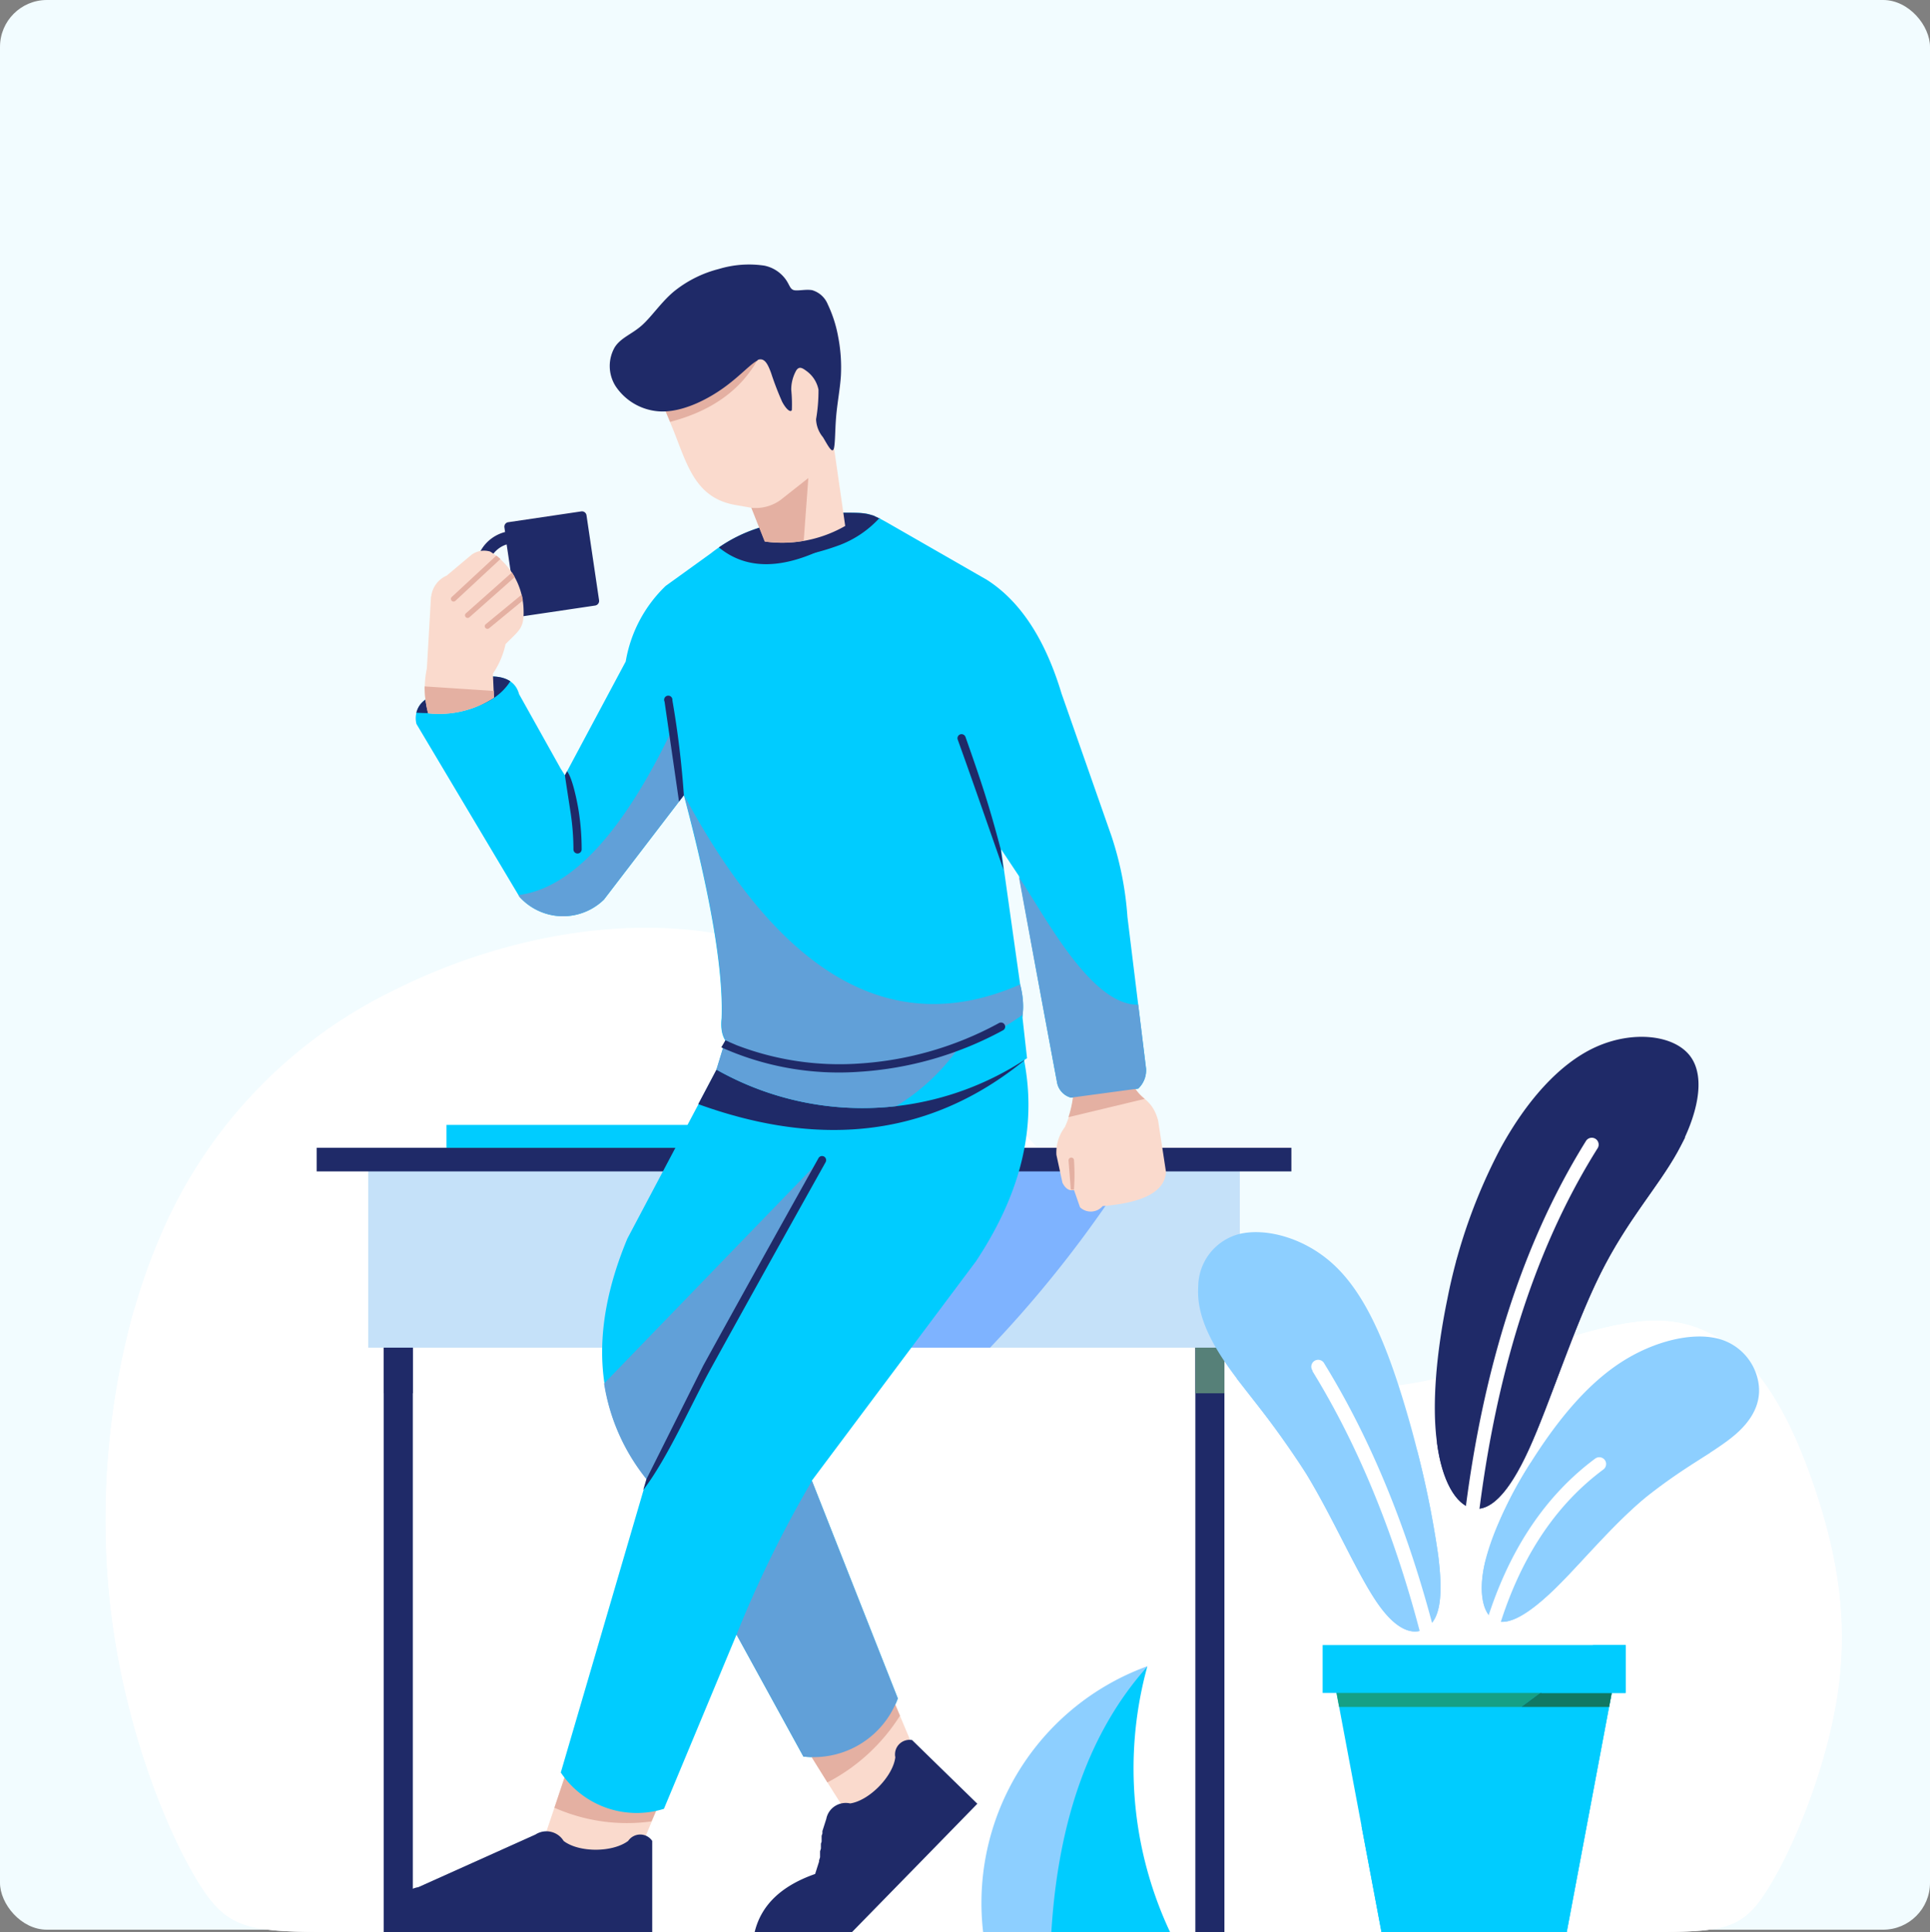 <svg xmlns="http://www.w3.org/2000/svg" viewBox="0 0 247 247.31"><rect x="0" y="0" width="247" height="247.31" fill="#808080" stroke="none"/><defs><style>.cls-1{fill:#f2fcff;}.cls-10,.cls-2{fill:#fff;}.cls-11,.cls-12,.cls-14,.cls-15,.cls-16,.cls-2,.cls-3,.cls-4,.cls-8,.cls-9{fill-rule:evenodd;}.cls-3{fill:#8dcfff;}.cls-13,.cls-4{fill:#0cf;}.cls-5,.cls-9{fill:#1f2a68;}.cls-6{fill:#568078;}.cls-7{fill:#c5e1f9;}.cls-8{fill:#7eb3ff;}.cls-11{fill:#16a085;}.cls-12{fill:#117863;}.cls-14{fill:#fadacd;}.cls-15{fill:#e4b0a2;}.cls-16{fill:#61a0d8;}</style></defs><g id="Layer_2" data-name="Layer 2"><g id="Layer_1-2" data-name="Layer 1"><rect class="cls-1" width="247" height="247" rx="6"/><path class="cls-2" d="M25.23,240.68c-4-6.62-9.38-19.87-11.1-35.16s.2-32.6,6.13-46.68a61.71,61.71,0,0,1,30.33-32.17c14.46-7.23,33.46-10.85,49.44-5s28.94,21.19,40.5,33.65,21.72,22,34.37,22.22,27.78-9.09,38.06-8.46,15.69,11.12,19,20.66,4.6,18.12,3.11,27.56S229.34,237,226,242.16s-5.81,5.15-16.93,5.15H44.87c-13,0-15.63,0-19.64-6.63"/><path class="cls-2" d="M25.23,240.68c-4-6.62-9.38-19.87-11.1-35.16a100.31,100.31,0,0,1,3.07-38A119.39,119.39,0,0,1,38.67,169a74.3,74.3,0,0,1,38.24,18.6c8.31,7.39,13,14,21.13,18.54s19.58,7.06,29.08,5.21,17-8.05,28.37-16c8.78-6.12,19.86-13.28,31-19.6,9.53-2.61,19.23-7.11,26.5-6.67,10.27.62,15.69,11.12,19,20.66s4.6,18.12,3.11,27.56S229.34,237,226,242.16s-5.81,5.15-16.93,5.15H44.87c-13,0-15.63,0-19.64-6.63"/><path class="cls-3" d="M175.36,247.31H125.82a32.25,32.25,0,0,1,33.65-35.93,26.89,26.89,0,0,1,15.89,35.93"/><path class="cls-4" d="M174.62,247.31H134.55q1.33-21.74,12.3-34h0a23.75,23.75,0,0,1,28.21,12.33,26.7,26.7,0,0,1,2.4,9.83,23.87,23.87,0,0,1-2.85,11.88"/><path class="cls-2" d="M220.51,184.61c3.22,9.9,4.35,19,2.78,28.89-1.69,10.63-6.49,22.22-10.27,28s-6.55,5.8-19.08,5.8h-44.2a49.28,49.28,0,0,1,70.77-62.7"/><rect class="cls-5" x="49.11" y="148.33" width="3.72" height="98.97"/><rect class="cls-5" x="49.11" y="169.52" width="3.72" height="8.82"/><rect class="cls-5" x="152.98" y="148.33" width="3.72" height="98.97"/><rect class="cls-6" x="152.98" y="169.52" width="3.72" height="8.82"/><rect class="cls-7" x="47.13" y="148.33" width="111.54" height="24.17"/><path class="cls-8" d="M106.84,148.33h38.6a150.51,150.51,0,0,1-18.73,24.17H108.8a27.13,27.13,0,0,1-9.67-12.74Z"/><path class="cls-3" d="M176.44,205.42c-2.65-3.72-5.72-10.95-9.24-16.73s-7.5-10.12-10.14-13.92-3.92-7-3.71-10.09a7,7,0,0,1,5.19-6.71c3.28-.83,8.13.36,11.85,3.64s6.3,8.65,8.61,15.78a135.4,135.4,0,0,1,5.06,21.7c.71,5.66.09,8.06-1.33,9.16s-3.64.89-6.29-2.83"/><path class="cls-3" d="M176.44,205.42c-2.65-3.72-5.72-10.95-9.24-16.73a142.72,142.72,0,0,0-8.92-12.24q15.76-2.87,23.1,9.27a117.84,117.84,0,0,1,2.68,13.37c.71,5.66.09,8.06-1.33,9.16s-3.64.89-6.29-2.83"/><path class="cls-3" d="M190.09,199.82c-1,4.1-.26,7,1.37,7.63s4.15-.82,7.44-4,7.36-8.19,11.68-11.77,8.89-5.79,11.54-8.09,3.39-4.71,2.83-7.07a7,7,0,0,0-5.63-5.29c-3.22-.6-7.79.52-11.82,3.12S200,181,196.89,185.68s-5.81,10-6.8,14.14"/><path class="cls-3" d="M190.09,199.82c-1,4.1-.26,7,1.37,7.63s4.15-.82,7.44-4,7.36-8.19,11.68-11.77a84.55,84.55,0,0,1,8.28-5.74,26.73,26.73,0,0,0-4.59-1,38,38,0,0,0-12.9.4,26.24,26.24,0,0,0-5.5,1.94,47.32,47.32,0,0,0-5.78,12.55"/><path class="cls-9" d="M183.9,184.62c.62,4.89,2.43,8,4.54,8.45s4.49-1.59,7.19-7.48,5.73-15.61,9.18-22.53,7.33-11.05,9.86-15.6,3.71-9.5,1.65-12.26-7.39-3.33-12.14-1.16-8.93,7.07-12.13,12.91a70.39,70.39,0,0,0-6.82,19.33c-1.39,6.74-2,13.45-1.33,18.34"/><path class="cls-9" d="M183.9,184.62c.62,4.89,2.43,8,4.54,8.45s4.49-1.59,7.19-7.48,5.73-15.61,9.18-22.53,7.33-11.05,9.86-15.6c.34-.62.67-1.26,1-1.89h-.34c-4.64.08-13.43,2.43-19.35,6.26-4.41,2.84-7.22,6.51-9.55,9.56-.43,1.63.34-1.63,0,0-1.39,6.74-3.12,18.34-2.49,23.23"/><path class="cls-10" d="M168,175.47a.88.88,0,1,1,1.49-.92q15.06,24.45,19.33,63.88a.86.86,0,0,1-.77,1,.88.88,0,0,1-1-.78q-4.23-39-19.08-63.14"/><path class="cls-10" d="M188.06,232.26a.87.87,0,0,1-.83.91.88.88,0,0,1-.92-.83Q185,204.55,189.18,183T203,146a.88.88,0,0,1,1.49.93Q195,162,190.9,183.34t-2.84,48.92"/><path class="cls-10" d="M188.56,236.19a.88.88,0,0,1-.87.88.86.86,0,0,1-.88-.86q-.56-36.21,17.34-49.51a.88.88,0,0,1,1.23.18.87.87,0,0,1-.19,1.22Q188,200.87,188.56,236.19"/><polygon class="cls-4" points="200.51 247.31 176.8 247.31 170.12 211.77 207.19 211.77 200.51 247.31"/><polygon class="cls-11" points="171.38 218.49 170.12 211.77 207.19 211.77 205.93 218.49 171.38 218.49"/><polygon class="cls-4" points="200.51 247.31 176.8 247.31 174.24 233.7 203.73 211.77 207.19 211.77 200.51 247.31"/><polygon class="cls-12" points="194.69 218.49 203.73 211.77 207.19 211.77 205.93 218.49 194.69 218.49"/><rect class="cls-13" x="169.27" y="210.57" width="38.78" height="6.13"/><polygon class="cls-4" points="203.91 210.57 208.04 210.57 208.04 216.7 197.28 216.7 203.91 210.57"/><rect class="cls-5" x="40.53" y="146.92" width="124.74" height="3.02"/><rect class="cls-13" x="57.14" y="143.99" width="42.1" height="2.93"/><path class="cls-14" d="M81.4,237.94a8.13,8.13,0,0,1-11.9-2.23l3.1-9.21a16.84,16.84,0,0,0,11.64,4.68Z"/><path class="cls-15" d="M70.93,231.46l1.67-5a16.84,16.84,0,0,0,11.64,4.68l-.86,2a22.9,22.9,0,0,1-12.45-1.76"/><path class="cls-4" d="M130.9,134.91c1.88,8.58.14,17.28-6,26.54l-21,28.07s3.66,9.29,11,27.88a11.47,11.47,0,0,1-12.08,7.44l-8.56-15.61s-3.09,7.43-9.29,22.3a11.69,11.69,0,0,1-13.2-4.65l11-37.55q-10-12.72-2.48-30.79h0l12.22-23.1a38,38,0,0,0,38.43-.53"/><path class="cls-9" d="M130.9,134.91c.06.28.12.56.17.84q-17.61,14.31-41.71,5.58l3.11-5.89a38,38,0,0,0,38.43-.53"/><path class="cls-16" d="M82.73,189.33a25.8,25.8,0,0,1-5.42-12.24L105.44,148,82.73,189.33"/><path class="cls-14" d="M117.75,225.75a8.13,8.13,0,0,1-9.26,7.08,3.15,3.15,0,0,0,.09-.42l-4.73-7.5L103,223.2a17,17,0,0,0,11.24-5.81Z"/><path class="cls-15" d="M105.88,228.14l-2-3.23L103,223.2a17,17,0,0,0,11.24-5.81l.94,2.22a24.09,24.09,0,0,1-9.27,8.53"/><path class="cls-16" d="M103.9,189.52s3.66,9.29,11,27.88a11.47,11.47,0,0,1-12.08,7.44l-8.56-15.61a147.7,147.7,0,0,1,9.67-19.71"/><path class="cls-9" d="M82.32,190.72l.41-1.39L90,174.8q5.55-10.1,14.75-26.56a.52.52,0,0,1,.71-.2.53.53,0,0,1,.2.72Q96.58,165,90.9,175.31c-2.51,4.57-5.49,11.39-8.58,15.41"/><path class="cls-4" d="M98.22,135.62A42.51,42.51,0,0,0,128,134.26q4-2.47,2.56-8.25s-.82-5.77-2.44-17.31l2.32,3.49S132,121,135.27,138.5a2.47,2.47,0,0,0,1.8,2l8.6-1.16a3.22,3.22,0,0,0,1-2.56s-.79-6.47-2.38-19.4A41.82,41.82,0,0,0,142.24,107l-6.39-18.24q-3.14-10.43-9.53-14.53l-12.19-7c-2.75-1.58-2.91-1.61-6.2-1.61a32.18,32.18,0,0,0-11,2A19.55,19.55,0,0,0,91,70.81L85.19,75a17.41,17.41,0,0,0-5.11,9.67Q72.3,99.23,72.3,99.24l-.55-.87h0l-5.32-9.52c-1.22-4.61-9.9-1.07-12.26.92a2.9,2.9,0,0,0-.87,2.9q13.19,22.14,13.19,22.13a7.5,7.5,0,0,0,10.8.35l10.23-13.36q5.16,19.39,4.83,28.52c-.45,4.25,2.6,4.3,5.87,5.31"/><path class="cls-9" d="M112.05,66.13c-1.12-.49-1.92-.5-4.12-.5a32.18,32.18,0,0,0-11,2A18.72,18.72,0,0,0,92,70.07q7,5.76,20-3.94"/><path class="cls-9" d="M112.61,66.4a8.44,8.44,0,0,0-1-.45,12.52,12.52,0,0,1-4.42,2.91,30.27,30.27,0,0,1-10.42,1.87.53.53,0,1,0,0,1,31.35,31.35,0,0,0,10.79-2,13.39,13.39,0,0,0,5-3.43"/><path class="cls-9" d="M65.33,87.22c-2.73-1.89-9.18.87-11.16,2.55a2.72,2.72,0,0,0-.88,1.46q9.12.49,12-4"/><path class="cls-14" d="M83.69,49.09A11.34,11.34,0,1,1,105.83,51l2.34,16.32a16.17,16.17,0,0,1-10.26,2L96.16,65,94,64.62c-5.31-1-6.15-5.6-8.12-10.28Z"/><path class="cls-15" d="M83.69,49.09c0-.3,0-.59-.06-.89a13.83,13.83,0,0,1,13.9-3.27Q94.37,51.76,85.76,54Z"/><path class="cls-9" d="M97,46.12c-.89.39-2.26,2-4.43,3.55s-5.13,3-7.78,3a7.26,7.26,0,0,1-6-3.23,4.82,4.82,0,0,1-.11-5c.79-1.23,2.19-1.66,3.46-2.79s2.44-2.93,4.07-4.31A15,15,0,0,1,92,34.43,13.32,13.32,0,0,1,97.81,34a4.46,4.46,0,0,1,2.81,1.86c.45.67.5,1.16,1,1.28s1.5-.14,2.31,0a3.09,3.09,0,0,1,2,1.8,16.43,16.43,0,0,1,1.33,4.13,20.55,20.55,0,0,1,.36,5c-.11,1.73-.47,3.51-.62,5.36s-.1,3.76-.35,4.14-.83-.79-1.33-1.61a3.79,3.79,0,0,1-.88-2.3,21.59,21.59,0,0,0,.31-3.78,3.87,3.87,0,0,0-1.59-2.43c-.58-.44-.91-.52-1.24-.06a5,5,0,0,0-.66,2.5,18.18,18.18,0,0,1,.08,2.59c-.15.37-.72-.07-1.24-1.05a38.2,38.2,0,0,1-1.42-3.7c-.44-1.18-.85-2-1.74-1.65"/><path class="cls-15" d="M102.86,69.22a16.1,16.1,0,0,1-5,.09L96.16,65a5.44,5.44,0,0,0,3.73-1l3.56-2.81Z"/><path class="cls-16" d="M98.22,135.62A42.51,42.51,0,0,0,128,134.26q4-2.47,2.56-8.25-24.33,10.69-43-24.22,5.16,19.39,4.83,28.52c-.45,4.25,2.6,4.3,5.87,5.31"/><path class="cls-14" d="M137.42,139.26l7.39-.81c1,2.41,2.61,2,3.41,5t1,6.54q-.19,3.75-8.1,4.39a2,2,0,0,1-2.9.15l-.77-2.21c-.6.15-1.09-.16-1.48-.93,0,0-.25-1.18-.77-3.56a5.35,5.35,0,0,1,1.08-3.56,13.11,13.11,0,0,0,1.17-5"/><path class="cls-15" d="M137.42,139.26l7.39-.81a5.39,5.39,0,0,0,1.69,2.21L136.74,143a14,14,0,0,0,.68-3.75"/><path class="cls-16" d="M130.39,112.19S132,121,135.27,138.5a2.47,2.47,0,0,0,1.8,2l8.6-1.16a3.22,3.22,0,0,0,1-2.56l-1-8.18c-6.17.13-12.22-11.92-15.32-16.39"/><path class="cls-16" d="M66.35,114.57l.14.23a7.5,7.5,0,0,0,10.8.35l10.23-13.36-1.41-8.58q-9.57,20.08-19.76,21.36"/><path class="cls-4" d="M130.83,129.93a37.82,37.82,0,0,1-38,3.25l-1.14,3.73a37.93,37.93,0,0,0,39.75-1.46q-.62-5.52-.61-5.52"/><path class="cls-16" d="M122.52,134.35a37.82,37.82,0,0,1-29.69-1.17l-1.14,3.73a37.93,37.93,0,0,0,23,4.68,26.78,26.78,0,0,0,7.83-7.24"/><path class="cls-9" d="M128.44,111.35l-.37-2.65c-1.5-5.69-2.49-8.65-4.51-14.38a.54.54,0,0,0-.67-.32.52.52,0,0,0-.32.67c2,5.56,3.92,11.12,5.87,16.68"/><path class="cls-9" d="M72.57,98.72l-.27.52c.14,1,.37,2.45.68,4.49a31.87,31.87,0,0,1,.41,5,.52.52,0,0,0,.52.52.53.53,0,0,0,.53-.53,31.69,31.69,0,0,0-.43-5.22C73.86,102.63,73.28,99.6,72.57,98.72Z"/><path class="cls-9" d="M86.9,102.6l.62-.81a118.12,118.12,0,0,0-1.47-12.15.53.53,0,1,0-1,.17Z"/><path class="cls-15" d="M137.42,152.27a.84.84,0,0,1-.38,0l-.29-3.72a.36.36,0,0,1,.33-.38.35.35,0,0,1,.37.33,27.53,27.53,0,0,1,0,3.74"/><path class="cls-9" d="M65.84,76.41l-1-6.72a3.32,3.32,0,0,0-1.07.56,3.43,3.43,0,0,0-1.3,3.22,3.48,3.48,0,0,0,.72,1.66,3.38,3.38,0,0,0,1.46,1.05,3.23,3.23,0,0,0,1.19.23M65,66.85l9.39-1.39a.59.59,0,0,1,.67.49l1.61,10.89a.6.6,0,0,1-.5.67L66.8,78.9a.6.6,0,0,1-.67-.5L66.06,78A5,5,0,0,1,62,76.1a5,5,0,0,1,2.64-8l-.09-.62A.58.58,0,0,1,65,66.85Z"/><path class="cls-14" d="M55.18,76.39a3.35,3.35,0,0,1,2-2.72L60.36,71a2.71,2.71,0,0,1,2.37-.4A9,9,0,0,1,67,77.85c.12,2.65-.52,2.76-2.3,4.6a10.77,10.77,0,0,1-1.62,3.78c.09,2,.14,3.07.14,3.07a12.89,12.89,0,0,1-8.42,2,12.14,12.14,0,0,1-.17-5.75c.36-6.13.53-9.2.53-9.2"/><path class="cls-15" d="M63.2,88.44l0,.86a12.89,12.89,0,0,1-8.42,2,14.17,14.17,0,0,1-.44-3.44Z"/><path class="cls-15" d="M66.77,76.11q.09.38.15.75l-4.3,3.54a.35.35,0,0,1-.48,0,.34.34,0,0,1,0-.48Zm-1.25-2.84c.13.2.25.39.36.6L60.09,79a.34.34,0,0,1-.48,0,.34.34,0,0,1,0-.48Zm-2-2.15c.19.14.36.28.53.43L58.29,76.9a.34.34,0,0,1-.48,0,.34.34,0,0,1,0-.48Z"/><path class="cls-9" d="M49.47,247.31h34V235.64a1.85,1.85,0,0,0-1.54-.82,1.88,1.88,0,0,0-1.54.82c-2,1.5-6.31,1.5-8.26,0a2.55,2.55,0,0,0-1.6-1.16,2.57,2.57,0,0,0-2,.34l-15,6.74c-2.27.35-4,3.45-4.14,5.75"/><path class="cls-9" d="M109.79,247.31H96.58q1.24-5.17,7.74-7.44l.5-1.58v0l0-.14.13-.42,0-.13,0-.14,0-.13,0-.12,0-.13,0-.12.11-.34,0-.11,0-.11,0-.11,0-.1,0-.1,0-.09.09-.28,0-.08,0-.08,0-.08,0-.08,0-.07,0-.08,0-.13,0-.07,0-.06.1-.31v0l0-.11v-.11l0-.08h0l.5-1.57a2.5,2.5,0,0,1,1.11-1.63,2.56,2.56,0,0,1,1.94-.34c2.44-.35,5.49-3.47,5.78-5.91a1.86,1.86,0,0,1,2.15-2.2l8.35,8.15-7.19,7.37h0l-8.93,9.14"/><path class="cls-5" d="M92.83,133.18l0,0h.08l0,0h0l.56.26h0l0,0,0,0h0l.84.36h0a36.71,36.71,0,0,0,15.56,2.34,43,43,0,0,0,18-5.2.53.53,0,0,1,.71.23.52.52,0,0,1-.22.71,44.27,44.27,0,0,1-18.42,5.31,36.71,36.71,0,0,1-17.63-3.13Z"/></g></g></svg>